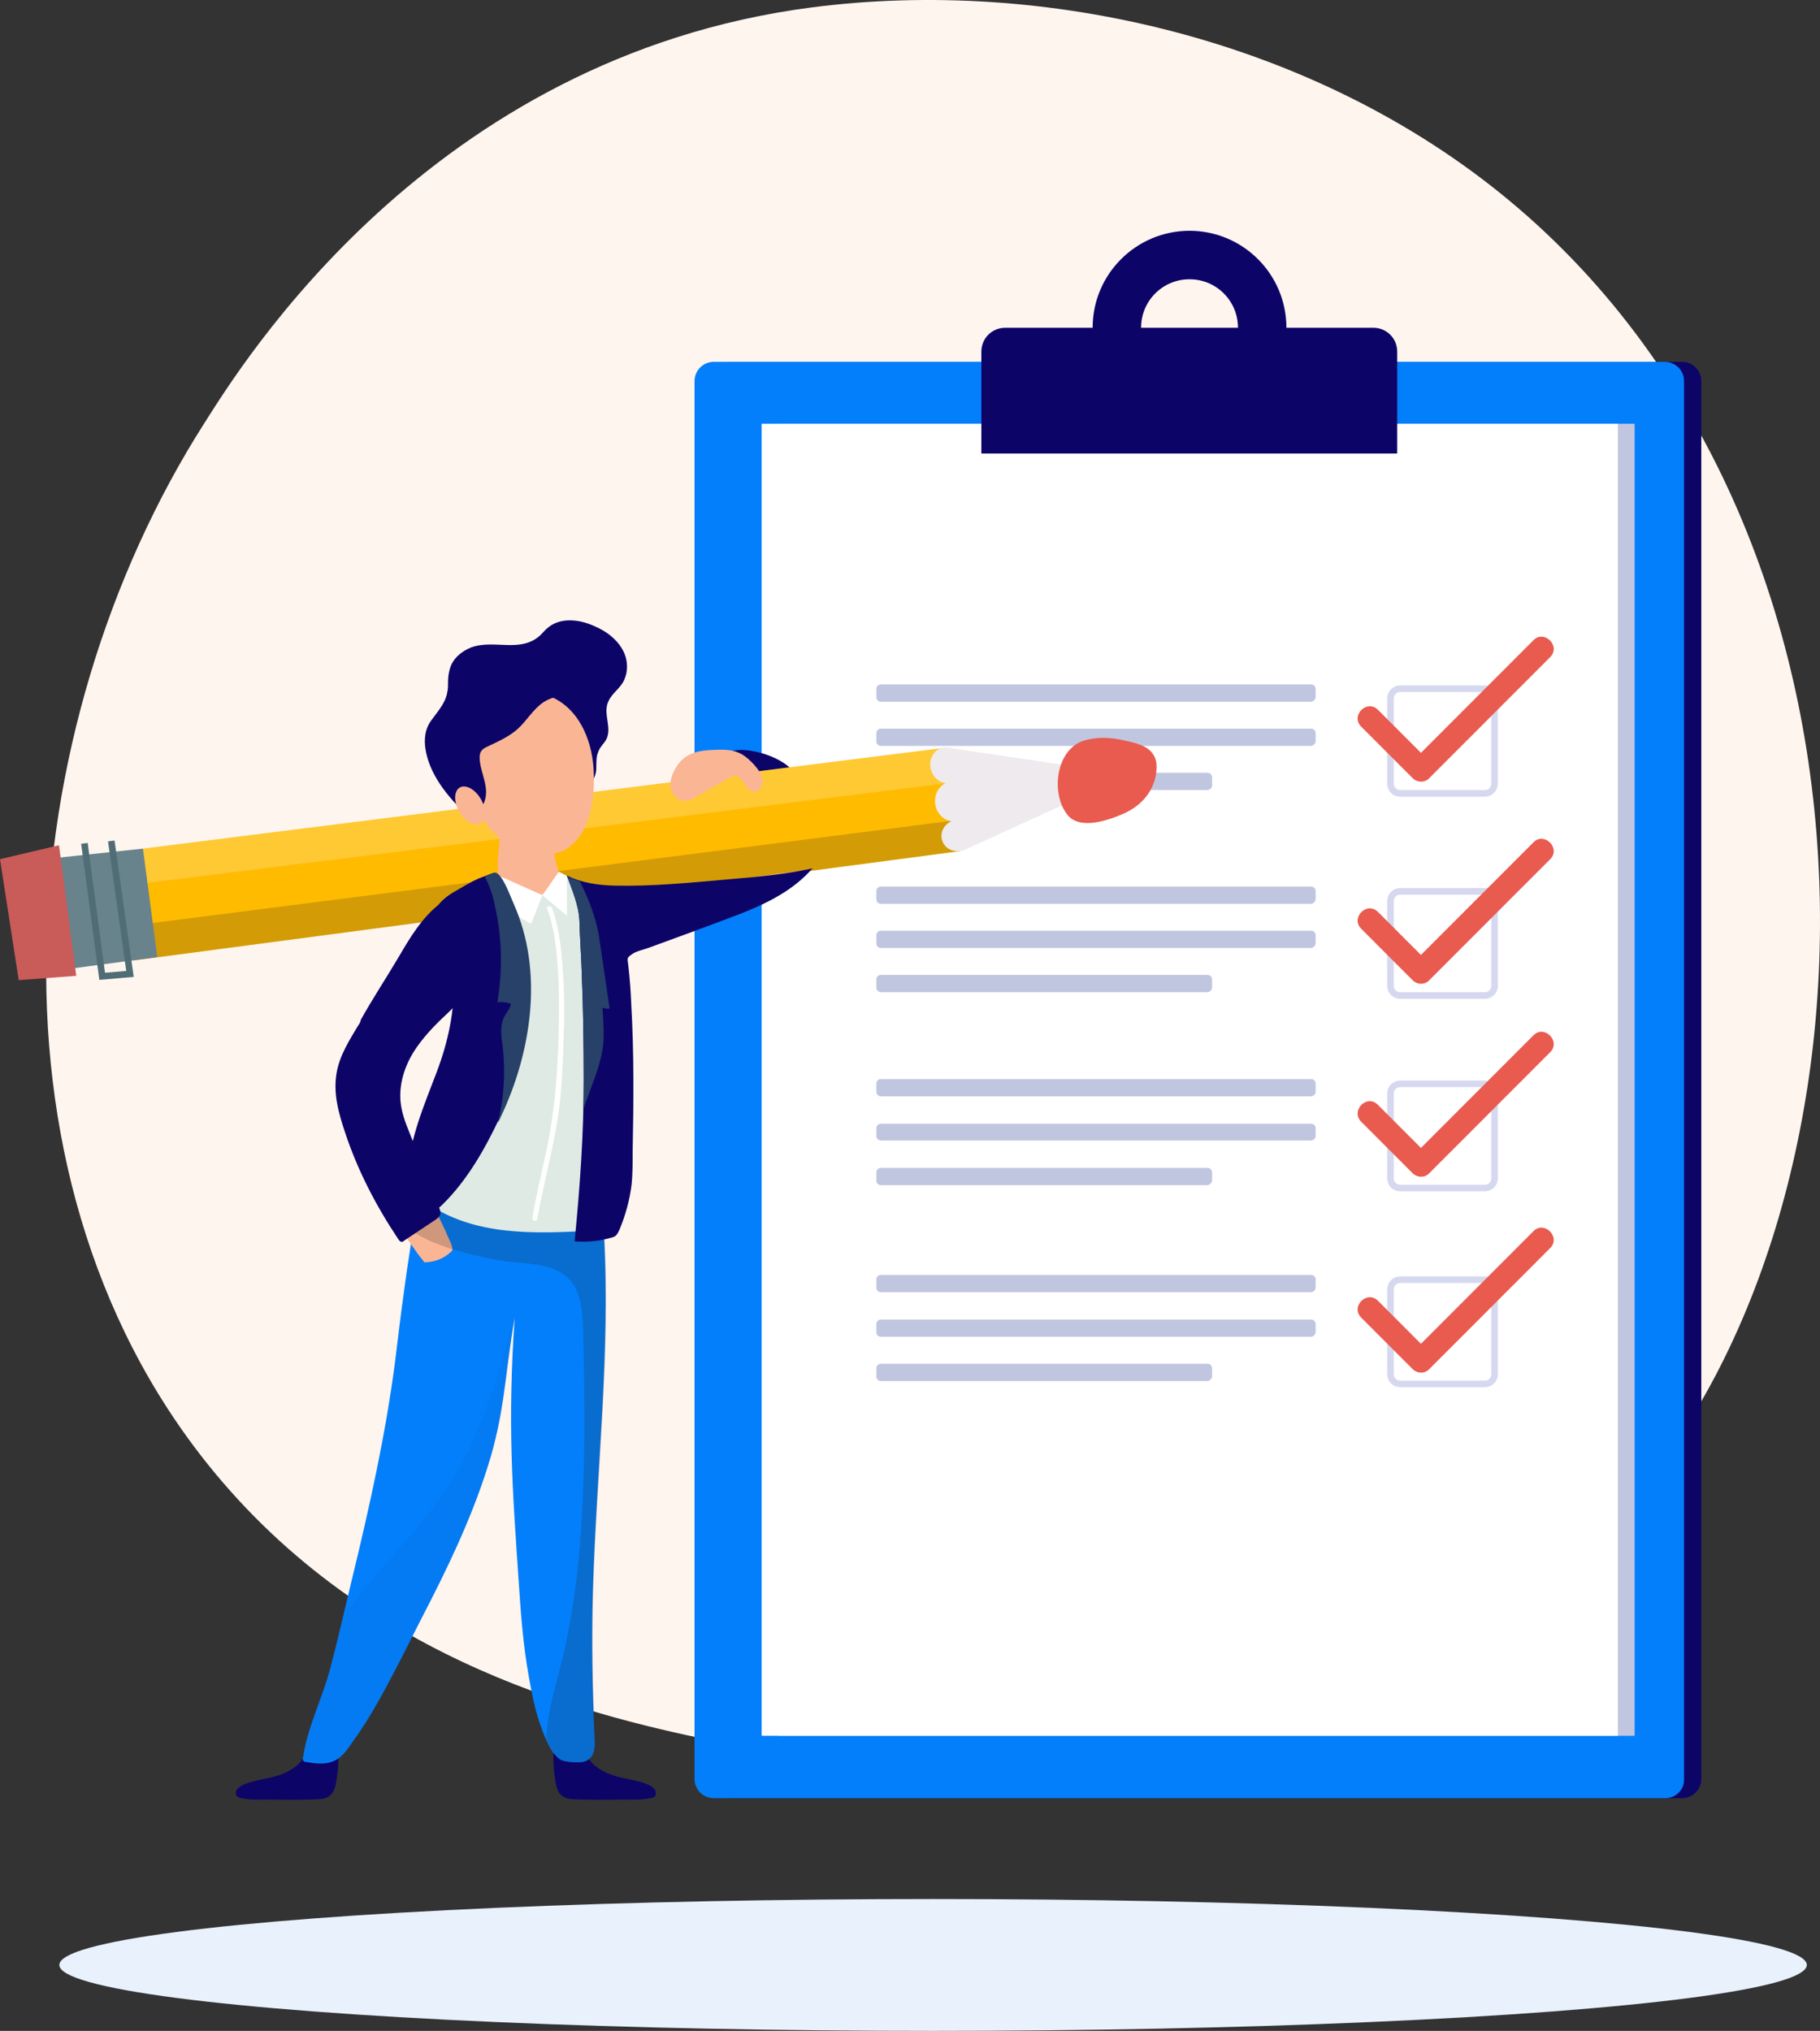 <svg width="276" height="308" viewBox="0 0 276 308" fill="none" xmlns="http://www.w3.org/2000/svg">
<rect x="0" y="0" width="276" height="308" fill="#333333" stroke="none"/>
<path d="M244.824 230.303C239.302 236.067 234.07 239.785 229.942 242.725C181.403 277.264 123.969 267.195 111.762 264.736C93.741 261.104 58.891 254.091 33.701 224.711C-4.414 180.267 1.525 110.247 31.085 64.025C36.491 55.57 65.053 8.647 123.107 1.124C158.238 -3.43 199.191 5.755 228.857 30.399C291.106 82.116 286.679 186.598 244.824 230.303Z" fill="#FFF5EF"/>
<g clip-path="url(#clip0)">
<path d="M255.091 272.708H110.852C109.252 272.708 107.943 271.398 107.943 269.796V57.787C107.943 56.185 109.252 54.875 110.852 54.875H255.091C256.691 54.875 258 56.185 258 57.787V269.796C258 271.398 256.691 272.708 255.091 272.708Z" fill="#0D0468"/>
<path d="M252.545 272.708H108.234C106.633 272.708 105.324 271.398 105.324 269.796V57.787C105.324 56.185 106.633 54.875 108.234 54.875H252.472C254.072 54.875 255.382 56.185 255.382 57.787V269.796C255.454 271.398 254.145 272.708 252.545 272.708Z" fill="#037FFB"/>
<path d="M247.89 64.268H118.053V263.244H247.89V64.268Z" fill="#C1C6E0"/>
<path d="M245.344 64.268H115.507V263.244H245.344V64.268Z" fill="white"/>
<path d="M211.885 68.782H148.821V53.347C148.821 51.309 150.422 49.707 152.458 49.707H208.248C210.284 49.707 211.885 51.309 211.885 53.347V68.782Z" fill="#0D0468"/>
<path d="M180.389 35C172.315 35 165.696 41.553 165.696 49.707C165.696 57.788 172.243 64.413 180.389 64.413C188.463 64.413 195.082 57.861 195.082 49.707C195.082 41.553 188.463 35 180.389 35ZM180.389 57.06C176.316 57.06 173.043 53.784 173.043 49.707C173.043 45.63 176.316 42.353 180.389 42.353C184.463 42.353 187.736 45.63 187.736 49.707C187.736 53.711 184.463 57.06 180.389 57.06Z" fill="#0D0468"/>
<path d="M225.196 120.327H212.321C211.521 120.327 210.866 119.671 210.866 118.87V105.911C210.866 105.11 211.521 104.455 212.321 104.455H225.196C225.996 104.455 226.65 105.11 226.65 105.911V118.798C226.65 119.671 225.996 120.327 225.196 120.327Z" stroke="#D5D8EF" stroke-miterlimit="10"/>
<path d="M206.429 110.207C209.048 112.828 211.666 115.449 214.212 117.997C214.939 118.725 216.103 118.725 216.758 117.997C222.14 112.609 227.45 107.295 232.833 101.907C233.56 101.179 234.36 100.378 235.088 99.65C236.761 97.976 234.142 95.427 232.542 97.102C227.159 102.49 221.849 107.804 216.467 113.192C215.74 113.92 214.939 114.721 214.212 115.449C215.085 115.449 215.958 115.449 216.758 115.449C214.139 112.828 211.521 110.207 208.975 107.659C207.302 105.984 204.756 108.532 206.429 110.207Z" fill="#E95A4F"/>
<path d="M225.196 150.978H212.321C211.521 150.978 210.866 150.323 210.866 149.522V136.636C210.866 135.835 211.521 135.18 212.321 135.18H225.196C225.996 135.18 226.65 135.835 226.65 136.636V149.522C226.65 150.323 225.996 150.978 225.196 150.978Z" stroke="#D5D8EF" stroke-miterlimit="10"/>
<path d="M206.429 140.857C209.048 143.478 211.666 146.099 214.212 148.647C214.939 149.375 216.103 149.375 216.758 148.647C222.14 143.26 227.45 137.945 232.833 132.557C233.56 131.829 234.36 131.029 235.088 130.301C236.761 128.626 234.142 126.078 232.542 127.752C227.159 133.14 221.849 138.455 216.467 143.842C215.74 144.57 214.939 145.371 214.212 146.099C215.085 146.099 215.958 146.099 216.758 146.099C214.139 143.478 211.521 140.857 208.975 138.309C207.302 136.635 204.756 139.183 206.429 140.857Z" fill="#E95A4F"/>
<path d="M225.196 180.172H212.321C211.521 180.172 210.866 179.517 210.866 178.716V165.829C210.866 165.028 211.521 164.373 212.321 164.373H225.196C225.996 164.373 226.65 165.028 226.65 165.829V178.716C226.65 179.517 225.996 180.172 225.196 180.172Z" stroke="#D5D8EF" stroke-miterlimit="10"/>
<path d="M206.429 170.125C209.048 172.746 211.666 175.367 214.212 177.915C214.939 178.643 216.103 178.643 216.758 177.915C222.14 172.527 227.45 167.213 232.833 161.825C233.56 161.097 234.36 160.296 235.088 159.568C236.761 157.894 234.142 155.345 232.542 157.02C227.159 162.408 221.849 167.722 216.467 173.11C215.74 173.838 214.939 174.639 214.212 175.367C215.085 175.367 215.958 175.367 216.758 175.367C214.139 172.746 211.521 170.125 208.975 167.577C207.302 165.829 204.756 168.45 206.429 170.125Z" fill="#E95A4F"/>
<path d="M225.196 209.877H212.321C211.521 209.877 210.866 209.222 210.866 208.421V195.534C210.866 194.733 211.521 194.078 212.321 194.078H225.196C225.996 194.078 226.65 194.733 226.65 195.534V208.421C226.65 209.222 225.996 209.877 225.196 209.877Z" stroke="#D5D8EF" stroke-miterlimit="10"/>
<path d="M206.429 199.83C209.048 202.451 211.666 205.072 214.212 207.62C214.939 208.348 216.103 208.348 216.758 207.62C222.14 202.233 227.45 196.918 232.833 191.53C233.56 190.802 234.36 190.001 235.088 189.273C236.761 187.599 234.142 185.051 232.542 186.725C227.159 192.113 221.849 197.427 216.467 202.815C215.74 203.543 214.939 204.344 214.212 205.072C215.085 205.072 215.958 205.072 216.758 205.072C214.139 202.451 211.521 199.83 208.975 197.282C207.302 195.607 204.756 198.155 206.429 199.83Z" fill="#E95A4F"/>
<path d="M198.792 106.422H133.619C133.183 106.422 132.892 106.131 132.892 105.694V104.529C132.892 104.092 133.183 103.801 133.619 103.801H198.792C199.228 103.801 199.519 104.092 199.519 104.529V105.694C199.519 106.058 199.155 106.422 198.792 106.422Z" fill="#C1C6E0"/>
<path d="M198.792 113.121H133.619C133.183 113.121 132.892 112.83 132.892 112.393V111.228C132.892 110.791 133.183 110.5 133.619 110.5H198.792C199.228 110.5 199.519 110.791 199.519 111.228V112.393C199.519 112.757 199.155 113.121 198.792 113.121Z" fill="#C1C6E0"/>
<path d="M183.08 119.818H133.619C133.183 119.818 132.892 119.527 132.892 119.09V117.925C132.892 117.488 133.183 117.197 133.619 117.197H183.08C183.517 117.197 183.808 117.488 183.808 117.925V119.09C183.808 119.527 183.444 119.818 183.08 119.818Z" fill="#C1C6E0"/>
<path d="M198.792 137.072H133.619C133.183 137.072 132.892 136.781 132.892 136.344V135.179C132.892 134.742 133.183 134.451 133.619 134.451H198.792C199.228 134.451 199.519 134.742 199.519 135.179V136.344C199.519 136.708 199.155 137.072 198.792 137.072Z" fill="#C1C6E0"/>
<path d="M198.792 143.771H133.619C133.183 143.771 132.892 143.48 132.892 143.043V141.878C132.892 141.442 133.183 141.15 133.619 141.15H198.792C199.228 141.15 199.519 141.442 199.519 141.878V143.043C199.519 143.407 199.155 143.771 198.792 143.771Z" fill="#C1C6E0"/>
<path d="M183.08 150.469H133.619C133.183 150.469 132.892 150.177 132.892 149.741V148.576C132.892 148.139 133.183 147.848 133.619 147.848H183.08C183.517 147.848 183.808 148.139 183.808 148.576V149.741C183.808 150.177 183.444 150.469 183.08 150.469Z" fill="#C1C6E0"/>
<path d="M198.792 166.267H133.619C133.183 166.267 132.892 165.976 132.892 165.539V164.375C132.892 163.938 133.183 163.646 133.619 163.646H198.792C199.228 163.646 199.519 163.938 199.519 164.375V165.539C199.519 165.976 199.155 166.267 198.792 166.267Z" fill="#C1C6E0"/>
<path d="M198.792 172.966H133.619C133.183 172.966 132.892 172.675 132.892 172.238V171.146C132.892 170.709 133.183 170.418 133.619 170.418H198.792C199.228 170.418 199.519 170.709 199.519 171.146V172.311C199.519 172.675 199.155 172.966 198.792 172.966Z" fill="#C1C6E0"/>
<path d="M183.08 179.736H133.619C133.183 179.736 132.892 179.445 132.892 179.008V177.843C132.892 177.406 133.183 177.115 133.619 177.115H183.08C183.517 177.115 183.808 177.406 183.808 177.843V179.008C183.808 179.372 183.444 179.736 183.08 179.736Z" fill="#C1C6E0"/>
<path d="M198.792 195.973H133.619C133.183 195.973 132.892 195.681 132.892 195.244V194.08C132.892 193.643 133.183 193.352 133.619 193.352H198.792C199.228 193.352 199.519 193.643 199.519 194.08V195.244C199.519 195.681 199.155 195.973 198.792 195.973Z" fill="#C1C6E0"/>
<path d="M198.792 202.742H133.619C133.183 202.742 132.892 202.451 132.892 202.014V200.849C132.892 200.412 133.183 200.121 133.619 200.121H198.792C199.228 200.121 199.519 200.412 199.519 200.849V202.014C199.519 202.378 199.155 202.742 198.792 202.742Z" fill="#C1C6E0"/>
<path d="M183.08 209.441H133.619C133.183 209.441 132.892 209.15 132.892 208.713V207.548C132.892 207.112 133.183 206.82 133.619 206.82H183.08C183.517 206.82 183.808 207.112 183.808 207.548V208.713C183.808 209.077 183.444 209.441 183.08 209.441Z" fill="#C1C6E0"/>
<path d="M113.18 113.775C116.453 114.066 122.344 116.323 121.181 120.691C121.108 120.91 121.035 121.056 120.89 121.201C120.672 121.347 120.381 121.42 120.09 121.42C118.635 121.492 117.035 121.347 115.871 120.4C115.143 119.818 114.707 118.944 113.98 118.362C113.543 118.071 113.034 117.852 112.525 117.706C111.652 117.415 110.779 117.124 109.906 116.76C109.47 116.614 108.961 116.396 108.815 115.886C108.67 115.377 109.034 114.867 109.47 114.576C110.561 113.848 111.87 113.629 113.18 113.775Z" fill="#0D0468"/>
<path d="M36.587 272.71C36.66 272.783 36.66 272.783 36.587 272.71C38.042 273.002 39.424 272.929 40.806 272.929C43.351 272.929 45.897 273.002 48.443 272.856C49.971 272.783 50.625 271.982 50.916 270.599C51.207 269.07 51.352 267.541 51.28 266.012C51.28 265.867 51.28 265.721 51.207 265.576C51.134 265.43 50.916 265.357 50.771 265.284C50.189 265.066 49.534 264.92 48.879 264.848C48.443 264.775 47.643 264.629 47.206 264.92C46.843 265.212 46.552 265.867 46.261 266.231C45.897 266.74 45.606 267.25 45.17 267.614C44.297 268.415 43.206 268.925 42.115 269.289C41.024 269.653 39.787 269.798 38.696 270.089C37.823 270.308 36.95 270.526 36.296 271.036C36.005 271.254 35.714 271.546 35.787 271.91C35.714 272.419 36.15 272.638 36.587 272.71Z" fill="#0D0468"/>
<path d="M98.632 272.71C98.632 272.783 98.632 272.783 98.632 272.71C97.177 273.002 95.795 272.929 94.413 272.929C91.867 272.929 89.322 273.002 86.776 272.856C85.248 272.783 84.594 271.982 84.303 270.599C84.012 269.07 83.866 267.541 83.939 266.012C83.939 265.867 83.939 265.721 84.012 265.576C84.084 265.43 84.303 265.357 84.448 265.284C85.03 265.066 85.685 264.92 86.339 264.848C86.776 264.775 87.576 264.629 88.012 264.92C88.376 265.212 88.667 265.867 88.958 266.231C89.322 266.74 89.612 267.25 90.049 267.614C90.922 268.415 92.013 268.925 93.104 269.289C94.195 269.653 95.431 269.798 96.522 270.089C97.395 270.308 98.268 270.526 98.923 271.036C99.214 271.254 99.505 271.546 99.432 271.91C99.578 272.419 99.141 272.638 98.632 272.71Z" fill="#0D0468"/>
<path d="M67.937 104.093C67.937 104.457 67.864 104.821 67.791 105.185C67.428 106.859 66.191 108.097 65.246 109.48C64.445 110.645 64.3 112.174 64.518 113.557C64.955 116.542 66.773 119.309 68.737 121.493C69.173 121.93 69.683 122.585 70.192 122.876C70.846 123.24 71.647 123.459 72.374 123.677C74.338 124.333 76.447 124.769 78.484 124.988C79.502 125.061 80.52 125.133 81.539 125.133C82.484 125.133 83.357 124.624 84.23 124.187C85.176 123.677 86.121 123.168 86.921 122.367C87.794 121.566 88.449 120.62 89.103 119.673C89.613 118.945 90.122 118.144 90.34 117.27C90.558 116.251 90.267 115.086 90.704 114.067C90.922 113.412 91.431 112.902 91.795 112.393C93.031 110.5 91.286 108.243 92.304 106.277C92.886 105.039 94.195 104.311 94.704 103.001C95.213 101.836 95.213 100.38 94.704 99.142C93.904 97.176 92.013 95.72 90.049 94.919C87.794 93.9 84.957 93.609 83.066 95.21C82.63 95.575 82.339 95.939 81.975 96.303C78.92 99.142 74.992 96.885 71.428 98.195C69.974 98.778 68.664 99.87 68.228 101.399C67.937 102.418 67.937 103.219 67.937 104.093Z" fill="#0D0468"/>
<path d="M171.224 117.489L143.875 113.412L146.203 128.92L171.224 117.489Z" fill="#EEEAED"/>
<path d="M160.677 121.056C160.895 122.002 161.332 122.876 161.841 123.531C163.732 126.006 168.315 124.332 170.569 123.313C173.261 122.075 175.152 119.745 175.37 116.833C175.443 116.032 175.37 115.158 174.934 114.503C174.061 112.974 171.879 112.61 170.278 112.246C168.315 111.809 166.278 111.737 164.387 112.319C161.041 113.338 159.804 117.707 160.677 121.056Z" fill="#E95A4F"/>
<path d="M143.22 113.412L21.676 128.701L20.221 145.665L145.693 129.065L143.22 113.412Z" fill="#FFBB00"/>
<path opacity="0.2" d="M19.057 134.307L144.02 118.727L143.22 113.412L21.676 128.701L19.057 134.307Z" fill="white"/>
<path opacity="0.2" d="M19.712 140.421L144.893 124.404L145.693 129.064L20.221 145.663L19.712 140.421Z" fill="#231F20"/>
<path d="M21.676 128.699L23.858 145.153L6.91 147.41C5.383 147.629 3.928 146.536 3.71 145.008L2.182 133.723C1.964 132.121 3.128 130.738 4.655 130.519L21.676 128.699Z" fill="#68838C"/>
<path d="M8.947 128.189L11.565 147.992L2.837 148.648L0 130.301L8.947 128.189Z" fill="#C95B59"/>
<path d="M12.802 127.899L15.493 148.066L19.712 147.702L16.875 127.535" stroke="#506D75" stroke-miterlimit="10"/>
<path d="M145.402 124.478C143.948 124.915 142.347 123.968 141.911 122.366C141.475 120.765 142.275 119.09 143.729 118.653C145.184 118.217 146.784 119.163 147.221 120.765C147.73 122.439 146.93 124.041 145.402 124.478Z" fill="#EEEAED"/>
<path d="M145.984 128.991C144.602 129.355 143.22 128.7 142.857 127.389C142.493 126.152 143.293 124.768 144.675 124.404C146.057 124.04 147.439 124.696 147.803 126.006C148.094 127.244 147.294 128.554 145.984 128.991Z" fill="#EEEAED"/>
<path d="M144.384 118.725C143.002 119.089 141.62 118.216 141.183 116.76C140.747 115.304 141.547 113.775 142.856 113.411C144.238 113.047 145.62 113.92 146.057 115.376C146.493 116.832 145.693 118.361 144.384 118.725Z" fill="#EEEAED"/>
<path d="M53.317 239.729C56.008 228.663 58.481 217.596 59.936 206.312C60.372 202.671 60.809 199.104 61.318 195.464C61.827 191.532 62.481 187.819 63.282 182.286C63.573 180.32 67.719 180.32 69.683 179.883C74.629 178.718 79.648 179.374 84.666 179.446C86.485 179.446 88.958 178.718 90.195 180.32C91.504 182.067 91.431 185.052 91.576 187.091C92.595 205.219 90.413 223.275 89.903 241.331C89.685 248.903 89.831 256.474 90.195 264.046C90.267 265.575 89.903 267.031 88.158 267.249C87.358 267.322 85.757 267.249 85.03 266.885C83.43 265.939 82.412 262.881 81.83 261.279C81.03 258.95 80.593 256.474 80.157 254.072C79.357 249.558 78.993 244.971 78.702 240.457C77.684 225.605 76.956 215.995 78.047 199.832C76.52 208.568 76.593 214.247 73.901 222.62C71.356 230.628 67.719 238.127 63.864 245.553C61.754 249.703 59.718 253.853 57.463 257.858C56.299 259.896 55.135 261.862 53.753 263.755C52.589 265.429 51.644 267.104 49.462 267.395C48.516 267.541 47.57 267.395 46.625 267.249C46.334 267.249 46.043 267.177 45.97 266.958C45.897 266.813 45.897 266.667 45.97 266.449C46.625 262.007 48.807 257.712 49.971 253.416C51.207 248.83 52.225 244.243 53.317 239.729Z" fill="#037FFB"/>
<path d="M61.463 182.794C61.754 182.576 62.045 182.43 62.409 182.285C63.063 181.994 63.718 181.848 64.373 181.702C65.9 181.338 65.755 182.285 66.118 183.377C66.482 184.687 67.282 185.925 67.791 187.236C68.373 188.619 69.319 189.857 67.719 190.73C66.918 191.167 65.973 191.458 65.027 191.604C64.809 191.604 64.664 191.604 64.518 191.531C64.373 191.458 64.227 191.313 64.154 191.167C63.427 190.293 62.772 189.347 62.118 188.4C61.172 187.09 60.445 185.925 60.736 184.251C60.809 183.959 60.881 183.595 61.027 183.377C61.027 183.158 61.245 182.94 61.463 182.794Z" fill="#FAB594"/>
<path d="M62.264 192.187C64.3 192.333 66.264 192.26 68.083 191.022C69.61 189.93 70.774 188.401 71.501 186.654C71.647 186.217 70.992 185.999 70.774 186.435C70.119 188.037 69.028 189.493 67.646 190.44C66.992 190.876 66.337 191.168 65.537 191.313C64.446 191.532 63.355 191.459 62.336 191.386C61.827 191.386 61.827 192.114 62.264 192.187Z" fill="#037FFB"/>
<path d="M91.213 194.881C90.267 195.026 89.394 195.026 88.74 194.225C88.231 193.716 87.94 193.06 87.649 192.405C86.776 190.439 86.267 188.183 85.976 186.071C85.903 185.634 85.175 185.78 85.248 186.29C85.612 188.619 86.121 191.022 87.212 193.206C87.576 193.861 87.94 194.517 88.522 195.026C89.394 195.827 90.413 195.754 91.504 195.609C91.867 195.536 91.649 194.808 91.213 194.881Z" fill="#037FFB"/>
<path opacity="0.2" d="M84.739 179.447C84.666 179.447 84.594 179.447 84.594 179.447C79.647 179.374 74.556 178.791 69.61 179.883C67.646 180.32 63.5 180.32 63.209 182.286C62.991 183.888 62.772 185.344 62.554 186.654C63.427 187.382 64.664 187.965 65.536 188.329C68.81 189.712 72.301 190.513 75.792 191.168C79.793 191.823 85.248 191.168 87.358 195.537C88.303 197.575 88.376 199.905 88.449 202.162C88.667 212.791 88.812 223.639 87.94 234.342C87.503 239.802 86.703 245.19 85.539 250.504C84.594 254.727 82.993 259.241 82.848 263.682C83.43 264.993 84.157 266.303 85.103 266.886C85.83 267.322 87.43 267.395 88.231 267.25C89.903 267.031 90.34 265.575 90.267 264.046C89.903 256.474 89.758 248.903 89.976 241.331C90.485 223.275 92.668 205.147 91.649 187.091C91.576 186.217 91.576 185.125 91.431 184.106C89.685 181.922 87.285 180.393 84.739 179.447Z" fill="#231F20"/>
<path d="M93.25 135.836C92.813 136.127 92.304 136.418 91.94 136.782C90.413 138.384 90.849 141.515 93.031 142.461C95.577 143.553 98.705 142.825 101.251 142.097C107.361 140.422 113.107 137.729 118.635 134.671C119.435 134.234 120.672 133.724 121.545 133.069C121.981 132.705 122.345 132.341 122.563 131.904L93.25 135.836Z" fill="#FAB594"/>
<path d="M93.904 146.83C93.468 144.574 92.813 142.317 91.941 140.132C90.922 137.657 89.322 134.745 86.922 133.362C84.74 132.051 80.448 133.289 77.975 133.871C75.72 134.381 72.229 135.109 70.41 136.638C68.665 138.021 68.883 141.588 69.101 143.627C69.319 145.957 69.901 148.287 70.119 150.616C70.483 154.912 69.683 159.207 68.665 163.43C67.428 168.454 65.973 173.404 64.082 178.209C63.791 178.938 63.5 179.666 63.573 180.394C63.718 181.704 64.882 182.651 66.046 183.306C73.465 187.674 82.557 187.019 90.849 186.582C91.504 186.582 92.304 186.509 92.813 186.072C93.541 185.563 93.759 184.689 93.977 183.815C94.995 179.229 95.068 174.496 94.995 169.837C94.923 162.338 95.432 154.329 93.904 146.83Z" fill="#DFEAE5"/>
<path d="M81.175 135.618C79.502 135.108 77.902 134.526 76.229 133.943C76.083 133.87 75.865 133.798 75.793 133.652C75.429 133.288 75.501 132.56 75.501 132.05C75.501 131.468 75.501 130.885 75.501 130.23C75.574 129.138 75.793 128.046 75.72 126.954C75.72 126.08 75.72 125.134 76.083 124.333C76.593 123.386 77.538 122.804 78.556 122.586C79.575 122.367 80.666 122.367 81.684 122.44C81.975 122.44 82.339 122.513 82.557 122.658C83.357 123.314 83.139 124.624 83.284 125.571C83.43 126.881 83.721 128.192 84.012 129.502C84.157 130.085 84.303 130.74 84.448 131.322C84.594 131.832 84.812 132.414 84.594 132.924C84.157 133.943 83.284 134.89 82.412 135.545C82.266 135.618 82.193 135.691 82.048 135.763C81.902 135.763 81.757 135.763 81.612 135.691C81.539 135.691 81.32 135.691 81.175 135.618Z" fill="#FAB594"/>
<path d="M71.064 118.435C71.574 122.221 73.683 125.861 76.956 127.973C79.429 129.575 83.139 130.375 85.83 128.774C89.467 126.59 90.195 121.202 90.049 117.416C89.976 112.902 88.158 107.806 83.794 105.767C80.739 104.311 75.865 104.238 73.683 107.151C71.428 110.208 70.555 114.431 71.064 118.435Z" fill="#FAB594"/>
<path d="M113.616 115.233C115.362 116.834 116.598 118.873 114.78 119.965C114.198 120.329 113.47 119.747 113.107 119.164C112.743 118.582 112.379 117.926 111.725 117.708C111.216 117.562 110.706 117.854 110.27 118.145C108.597 119.091 106.851 120.111 105.178 121.057C104.887 121.203 104.596 121.348 104.306 121.421C103.36 121.639 102.342 120.984 101.905 120.111C101.469 119.237 101.687 118.145 102.051 117.271C103.505 114.068 105.76 113.777 108.888 113.704C110.779 113.631 112.234 113.922 113.616 115.233Z" fill="#FAB594"/>
<path d="M85.03 105.549C84.084 105.695 83.212 105.986 82.411 106.496C80.811 107.588 79.865 109.335 78.484 110.573C77.174 111.738 75.501 112.466 73.828 113.267C73.537 113.412 73.246 113.558 73.028 113.849C72.737 114.213 72.737 114.65 72.737 115.087C72.883 117.49 74.483 119.674 73.246 122.076C73.101 122.295 72.956 122.586 72.737 122.731C71.355 123.751 70.119 121.13 69.609 120.183C68.882 118.727 68.446 117.198 68.3 115.597C68.009 112.393 68.591 108.17 71.137 106.059C73.61 103.948 76.738 102.564 80.011 102.564C81.102 102.564 82.266 102.71 83.284 103.001C83.939 103.22 84.375 103.438 84.812 103.875C85.103 104.093 85.394 104.312 85.612 104.603C85.684 104.676 85.975 105.477 85.975 105.477C85.612 105.477 85.321 105.477 85.03 105.549Z" fill="#0D0468"/>
<g opacity="0.2">
<path opacity="0.2" d="M77.757 200.341C77.32 201.651 77.029 203.107 76.666 204.418C74.993 210.606 72.738 216.94 69.61 222.619C66.191 228.88 61.318 233.758 56.736 239.146C55.135 241.039 53.535 243.005 52.08 245.043C51.426 247.81 50.771 250.504 50.044 253.27C48.88 257.566 46.698 261.934 46.043 266.302C46.043 266.448 45.97 266.666 46.043 266.812C46.188 267.03 46.48 267.103 46.698 267.103C47.643 267.249 48.589 267.322 49.535 267.249C51.717 266.958 52.662 265.283 53.826 263.608C55.135 261.716 56.372 259.75 57.536 257.711C59.863 253.707 61.827 249.484 63.937 245.407C67.719 237.981 71.428 230.409 73.974 222.474C76.666 214.028 76.593 208.349 78.12 199.686C78.048 199.758 77.757 200.268 77.757 200.341Z" fill="#231F20"/>
<path opacity="0.2" d="M78.12 199.758C78.12 199.903 78.12 199.976 78.12 200.049C78.12 199.903 78.193 199.758 78.12 199.758Z" fill="#231F20"/>
</g>
<path d="M77.466 147.775C77.466 148.94 77.466 150.105 77.538 151.197C77.538 151.925 77.538 152.653 77.393 153.381C77.248 154.109 76.811 154.765 76.156 155.129C74.847 155.857 72.738 154.765 72.01 153.6C70.847 151.852 70.483 149.887 70.41 147.775C72.738 147.775 75.138 147.775 77.466 147.775Z" fill="#72C384"/>
<path d="M72.854 124.855C73.758 124.332 73.791 122.694 72.928 121.197C72.064 119.7 70.631 118.91 69.726 119.432C68.822 119.955 68.788 121.593 69.652 123.09C70.516 124.587 71.949 125.377 72.854 124.855Z" fill="#FAB594"/>
<path d="M84.739 132.195L82.266 135.763L85.976 138.893V132.851L84.739 132.195Z" fill="white"/>
<path d="M72.156 135.107L75.574 132.777L82.266 135.762L80.521 140.131L72.156 135.107Z" fill="white"/>
<path d="M65.027 183.669C63.136 183.742 61.827 182.14 61.827 180.175C61.827 179.447 61.827 178.791 61.827 178.063C62.118 172.603 64.373 167.506 66.264 162.483C67.937 158.042 68.955 153.382 68.809 148.65C68.737 144.864 68.009 141.078 66.555 137.511C66.555 137.438 66.482 137.365 66.482 137.292C66.482 137.22 66.555 137.147 66.555 137.147C67.427 136.055 68.591 135.399 69.755 134.744C70.992 134.016 72.228 133.288 73.61 132.851C73.828 132.778 74.774 132.342 74.992 132.414C76.083 132.706 77.32 136.2 77.756 137.147C82.339 147.412 80.52 159.571 75.792 169.472C73.537 174.277 70.846 179.01 67.064 182.723C66.773 183.014 66.409 183.305 66.045 183.451C65.754 183.596 65.391 183.669 65.027 183.669Z" fill="#0D0468"/>
<path d="M54.335 155.493C53.026 157.677 51.498 160.08 51.062 162.628C50.48 165.831 51.353 168.816 52.371 171.874C54.262 177.553 57.026 182.868 60.372 187.891C60.518 188.11 60.663 188.328 60.954 188.328C61.1 188.328 61.172 188.255 61.245 188.182C62.845 187.09 64.445 186.071 66.046 184.979C66.264 184.833 66.555 184.615 66.7 184.324C66.919 183.887 66.7 183.45 66.555 183.013C65.1 179.373 63.645 175.66 62.191 172.02C61.536 170.418 60.881 168.743 60.736 166.996C60.518 164.448 61.318 161.827 62.7 159.57C64.082 157.386 65.9 155.493 67.791 153.746C68.446 153.09 69.173 152.508 69.537 151.634C70.774 148.94 70.555 145.81 70.264 142.97C70.119 141.442 70.337 136.418 67.937 136.418C67.501 136.418 67.064 136.709 66.773 137C64.009 139.112 62.191 142.17 60.445 145.155C58.554 148.358 56.517 151.416 54.699 154.692C54.699 154.91 54.553 155.202 54.335 155.493Z" fill="#0D0468"/>
<path d="M95.941 174.641C96.086 167.142 96.159 159.643 95.722 152.144C95.65 150.251 95.504 148.358 95.286 146.465C95.141 145.227 94.995 145.3 95.941 144.645C96.595 144.208 97.759 143.99 98.486 143.698C103.069 142.024 107.651 140.349 112.234 138.602C116.307 137 120.308 135.035 123.217 131.686C118.998 132.632 114.707 132.996 110.415 133.36C104.596 133.87 98.85 134.452 93.031 134.307C90.631 134.234 88.085 133.87 85.976 132.778C86.776 134.962 87.794 137.364 87.867 139.621C87.939 142.315 88.158 145.082 88.231 147.775C88.449 153.09 88.521 158.478 88.521 163.793C88.521 172.092 87.939 180.101 87.139 188.255C88.958 188.401 90.776 188.255 92.522 187.746C92.813 187.673 93.177 187.6 93.395 187.381C93.613 187.163 93.758 186.872 93.904 186.581C94.85 184.324 95.504 181.994 95.795 179.519C95.941 177.99 95.941 176.315 95.941 174.641Z" fill="#0D0468"/>
<path d="M75.938 169.398C80.593 159.569 82.484 147.338 77.902 137.073C77.465 136.126 76.229 132.559 75.138 132.34C74.92 132.267 74.047 132.704 73.756 132.777C73.683 132.777 73.61 132.85 73.538 132.85C73.61 133.287 73.901 133.651 74.12 134.233C74.556 135.252 74.847 136.344 75.065 137.437C76.156 142.242 76.229 147.192 75.429 151.998C76.156 151.925 76.811 151.998 77.465 152.216C77.393 152.944 76.811 153.526 76.447 154.255C75.793 155.565 76.011 157.167 76.229 158.696C76.665 162.554 76.447 166.486 75.501 170.272C75.647 170.053 75.793 169.762 75.938 169.398Z" fill="#274169"/>
<path d="M92.449 152.946C91.94 149.524 91.431 146.029 90.922 142.607C90.485 139.331 89.322 136.492 87.939 133.652C87.212 133.434 86.558 133.216 85.976 132.852C86.776 135.036 87.794 137.438 87.867 139.695C87.939 142.389 88.158 145.156 88.231 147.849C88.449 153.164 88.521 158.552 88.521 163.867C88.521 165.323 88.521 166.852 88.449 168.308C89.467 165.104 90.995 162.046 91.431 158.77C91.649 156.804 91.504 154.766 91.358 152.8C91.649 152.946 92.085 153.019 92.449 152.946Z" fill="#274169"/>
<path d="M82.993 137.874C84.085 140.713 84.375 143.844 84.594 146.902C84.812 149.96 84.812 153.09 84.739 156.148C84.594 162.337 84.157 168.452 82.848 174.568C82.121 177.917 81.32 181.266 80.739 184.688C80.666 185.125 81.32 185.343 81.466 184.906C82.557 178.791 84.303 172.82 84.957 166.705C85.248 163.647 85.394 160.516 85.466 157.459C85.612 154.255 85.612 151.052 85.394 147.848C85.175 144.499 84.885 140.932 83.721 137.728C83.503 137.219 82.775 137.437 82.993 137.874Z" fill="white"/>
</g>
<ellipse cx="141.5" cy="298" rx="132.5" ry="10" fill="#E9F1FD"/>
<defs>
<clipPath id="clip0">
<rect width="258" height="238" fill="white" transform="translate(0 35)"/>
</clipPath>
</defs>
</svg>
